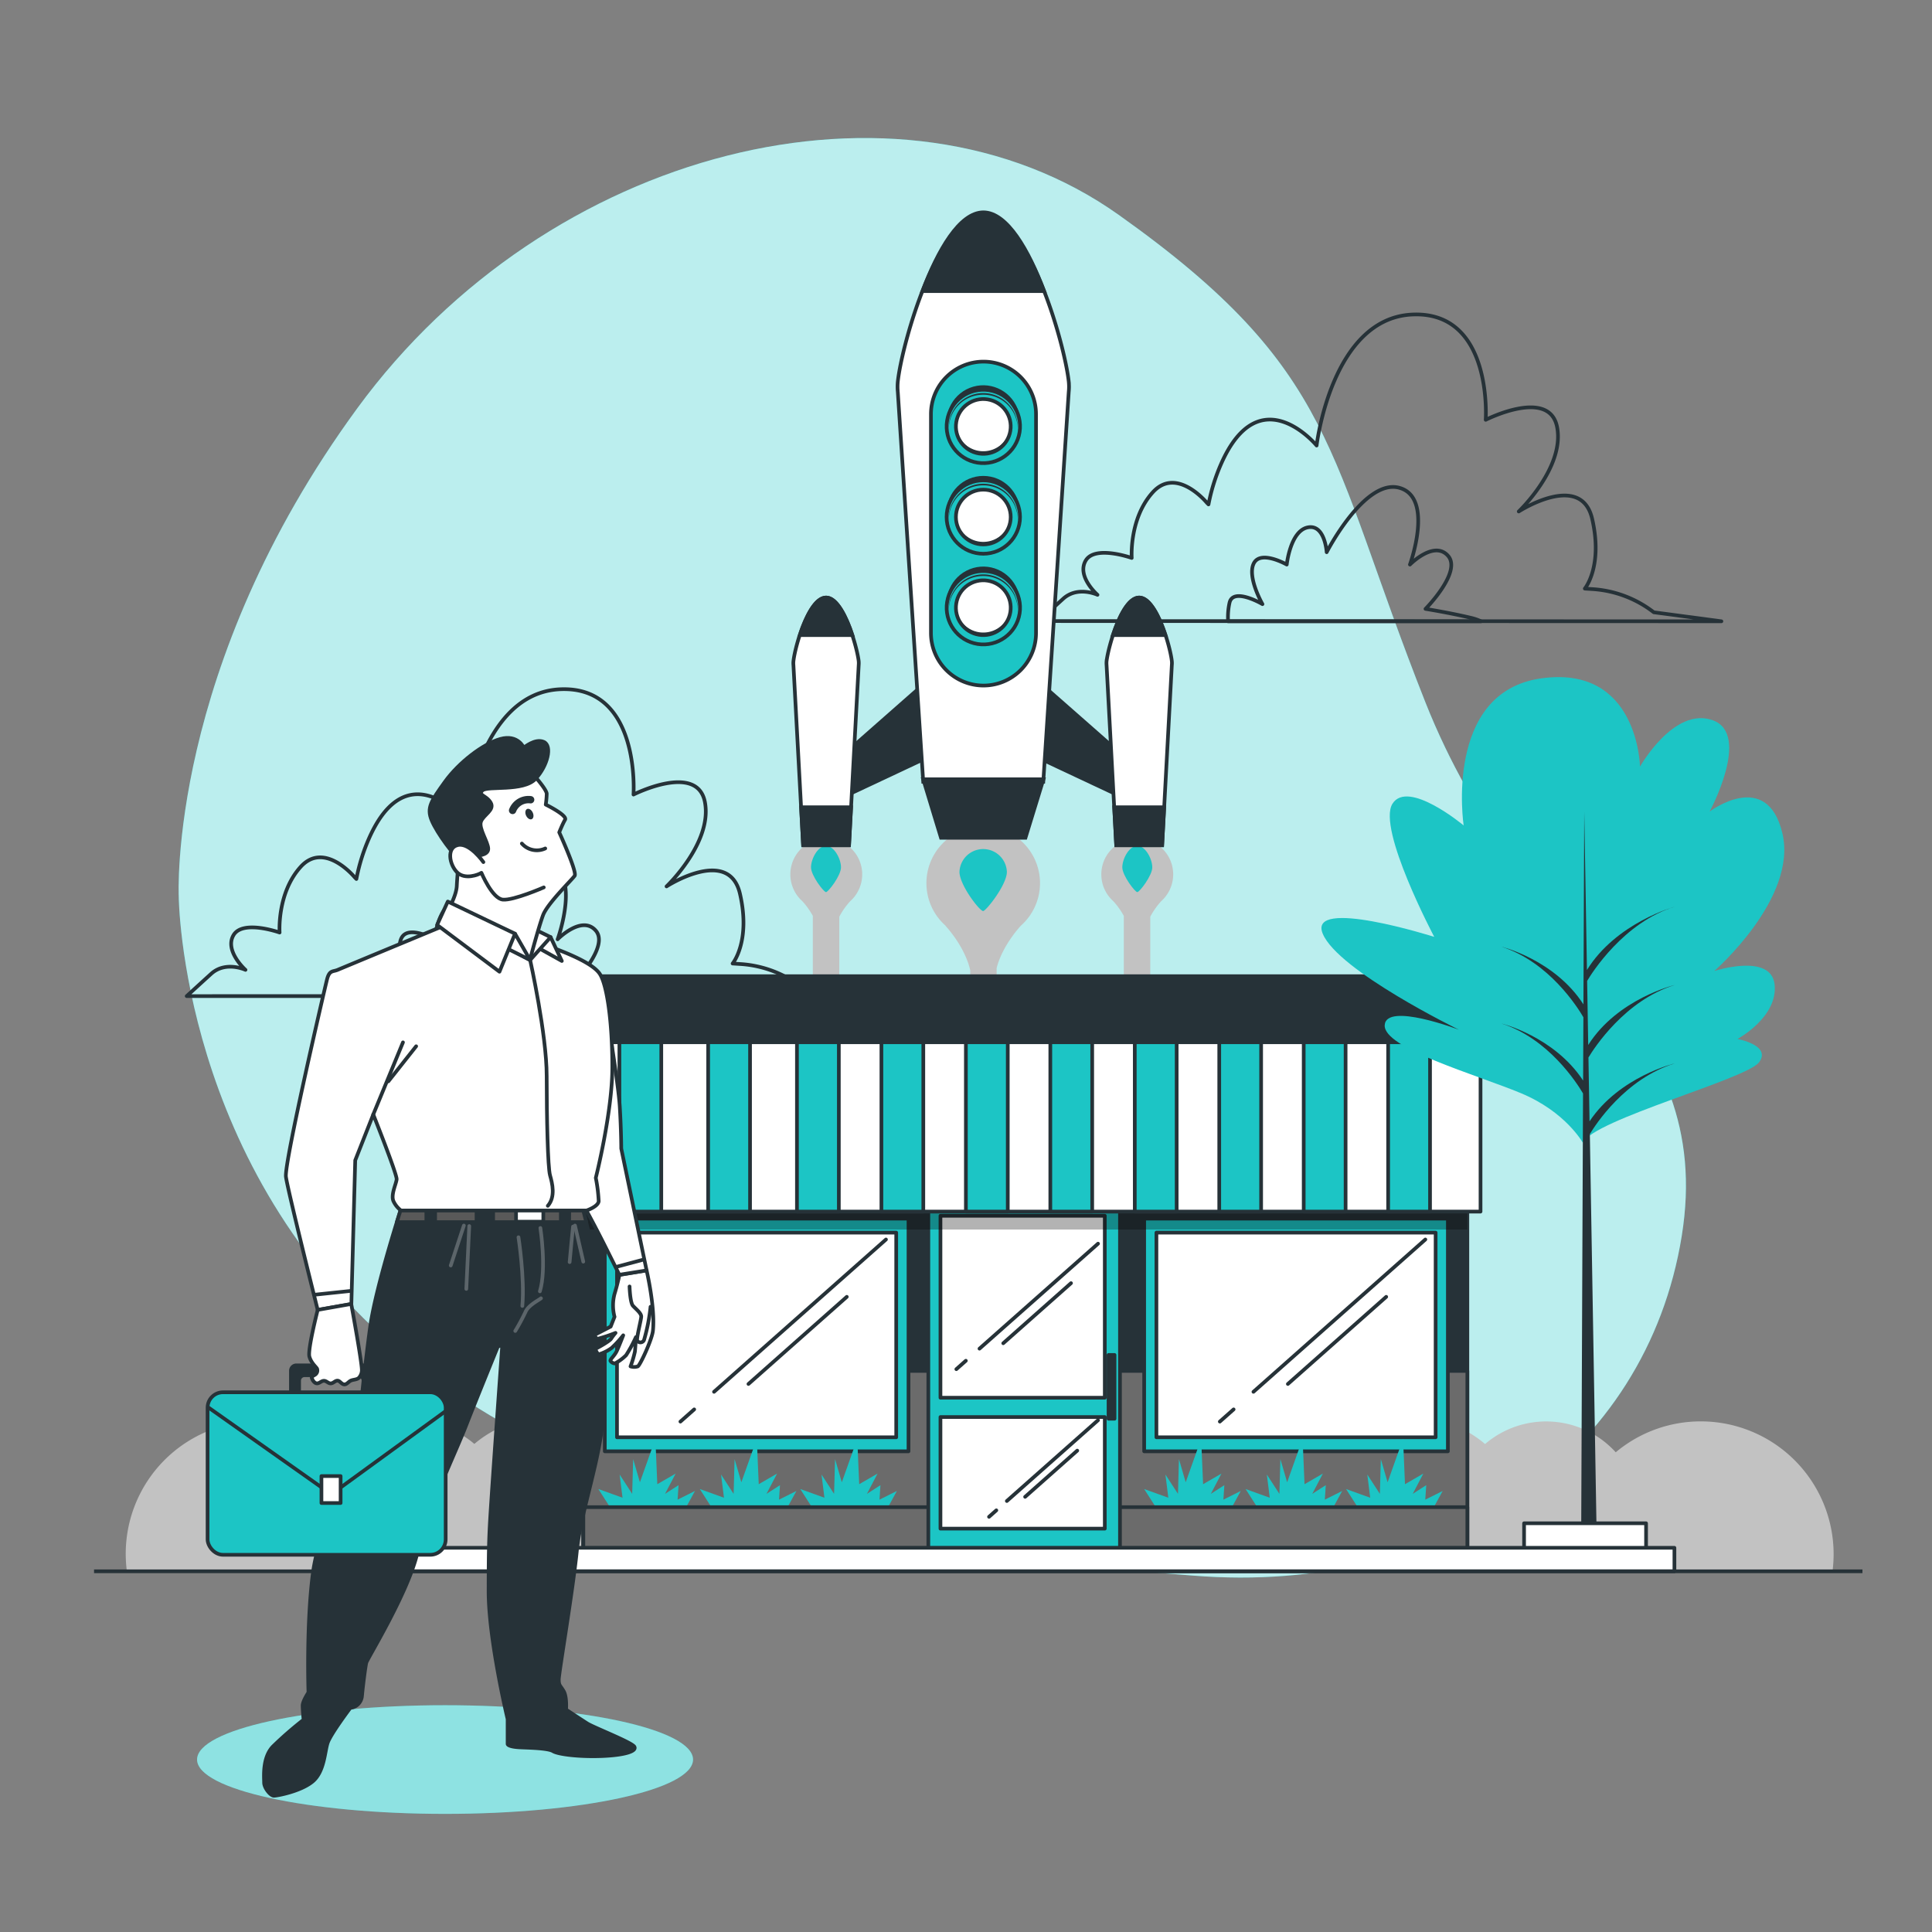 <svg xmlns="http://www.w3.org/2000/svg" viewBox="0 0 500 500"><rect x="0" y="0" width="500" height="500" fill="#808080" stroke="none"/><g id="freepik--background-simple--inject-2"><path d="M46.26,232s.38,70.53,57.86,118.28,138.79,52.17,204.57,57.48,117.39-31.4,126.53-87.8-40.77-73.63-66.36-138.29S346.26,95.9,289.51,55.6s-147.82-17.18-197,50S46.26,232,46.26,232Z" style="fill:#1CC5C5"></path><path d="M46.26,232s.38,70.53,57.86,118.28,138.79,52.17,204.57,57.48,117.39-31.4,126.53-87.8-40.77-73.63-66.36-138.29S346.26,95.9,289.51,55.6s-147.82-17.18-197,50S46.26,232,46.26,232Z" style="fill:#fff;opacity:0.7"></path></g><g id="freepik--Clouds--inject-2"><path d="M383.28,160.79a12.88,12.88,0,0,0-2.67-.91c-5.39-1.29-11.69-2.3-11.69-2.3s9.45-9.55,5.85-13.71-9.88,2.24-9.88,2.24,6.29-17.29-2.69-19.85-18.86,16.65-18.86,16.65-.45-7.37-4.94-6.41-5.39,9.61-5.39,9.61-6.74-3.84-8.53-.32,2.24,10.56,2.24,10.56-7.63-4.48-8.53-.32a17.26,17.26,0,0,0-.36,4.76Z" style="fill:none;stroke:#263238;stroke-linecap:round;stroke-linejoin:round;stroke-width:0.951px"></path><path d="M445.5,160.79,428,158.46a28.93,28.93,0,0,0-15.85-6l-2-.13s4.75-5.7,1.9-18.06-19-1.9-19-1.9,11.85-11.26,9.95-21.72-18.5-2-18.5-2,1.94-28.2-19-27.25-24.76,33.9-24.76,33.9-14.73-17.91-24.72,4.76a48.74,48.74,0,0,0-3.26,10.48l-.42-.42s-7.83-9.54-14-2.72-5.45,17-5.45,17-9.54-3.4-11.92.69,3.06,8.85,3.06,8.85-5.11-2.38-8.86,1c-2.35,2.13-4.82,4.39-6.35,5.79Z" style="fill:none;stroke:#263238;stroke-linecap:round;stroke-linejoin:round;stroke-width:0.951px"></path><path d="M162.7,257.77a13.45,13.45,0,0,0-2.67-.92c-5.39-1.28-11.69-2.29-11.69-2.29s9.45-9.55,5.85-13.71-9.88,2.24-9.88,2.24,6.29-17.29-2.69-19.85-18.86,16.65-18.86,16.65-.45-7.37-4.94-6.41-5.39,9.61-5.39,9.61-6.74-3.84-8.53-.32,2.24,10.56,2.24,10.56-7.63-4.48-8.53-.32a17.26,17.26,0,0,0-.36,4.76Z" style="fill:none;stroke:#263238;stroke-linecap:round;stroke-linejoin:round;stroke-width:0.951px"></path><path d="M224.92,257.77l-17.47-2.33a28.93,28.93,0,0,0-15.85-5.95l-2-.13s4.75-5.7,1.9-18.06-19-1.9-19-1.9,11.85-11.26,9.95-21.72-18.5-2.05-18.5-2.05,1.94-28.21-19-27.25-24.76,33.9-24.76,33.9S105.48,194.37,95.49,217a48.74,48.74,0,0,0-3.26,10.48l-.42-.42s-7.83-9.54-14-2.72-5.45,17-5.45,17-9.54-3.4-11.93.68S63.53,251,63.53,251s-5.11-2.38-8.86,1c-2.35,2.13-4.82,4.39-6.35,5.79Z" style="fill:none;stroke:#263238;stroke-linecap:round;stroke-linejoin:round;stroke-width:0.951px"></path></g><g id="freepik--Rocket--inject-2"><path d="M440.15,367.85a34.25,34.25,0,0,0-22,8,24.3,24.3,0,0,0-33.81-2.14,28.71,28.71,0,0,0-43.61,7.8,11.54,11.54,0,0,0-17,10.18,11.94,11.94,0,0,0,.08,1.35,19.28,19.28,0,0,0-2.16-.12,18.68,18.68,0,0,0-12.14,4.46,15.84,15.84,0,0,0-10.33-3.82,14.72,14.72,0,0,0-1.49.08V237.24a19.65,19.65,0,0,1,2.81-4h0a9.3,9.3,0,1,0-12.36,0l0,0a19.74,19.74,0,0,1,2.7,3.79V395.93a16.52,16.52,0,0,0-3.41,2.82,22.5,22.5,0,0,0-26.06-1.95,22.4,22.4,0,0,0-3.44-1.69V250.54c1.52-6,6.3-11,6.3-11v0a14.7,14.7,0,1,0-19.55,0l0,.05s5,5.26,6.42,11.52V393.58c-.44,0-.89,0-1.35,0a22.39,22.39,0,0,0-14.39,5.21,15.85,15.85,0,0,0-18.15-3.86V237.24a19.65,19.65,0,0,1,2.81-4h0a9.3,9.3,0,1,0-12.36,0l0,0a19.74,19.74,0,0,1,2.7,3.79V395.33a18.69,18.69,0,0,0-21.72,2.37,5.83,5.83,0,0,0,.11-1.12,5.65,5.65,0,0,0-5.65-5.65,5.56,5.56,0,0,0-1.29.16,10,10,0,0,0-14.54-7.91,28.73,28.73,0,0,0-44.51-9.49,24.3,24.3,0,0,0-33.81,2.14,34.33,34.33,0,0,0-56.11,30.82H474.25a35.79,35.79,0,0,0,.29-4.42A34.39,34.39,0,0,0,440.15,367.85Z" style="fill:#c2c2c2"></path><path d="M217.65,224.46c0-2.14-1.73-5.54-3.88-5.54s-3.88,3.4-3.88,5.54,3.3,6.42,3.88,6.42S217.65,226.6,217.65,224.46Z" style="fill:#1CC5C5"></path><path d="M298.21,224.46c0-2.14-1.73-5.54-3.88-5.54s-3.88,3.4-3.88,5.54,3.3,6.42,3.88,6.42S298.21,226.6,298.21,224.46Z" style="fill:#1CC5C5"></path><path d="M214.22,198.93l27.36-24.08v20.43l-25.54,12Z" style="fill:#263238;stroke:#263238;stroke-miterlimit:10;stroke-width:0.951px"></path><path d="M219.73,218.75H207.85l-2.51-46.63a4.88,4.88,0,0,1,0-1c.41-3.85,4-16.47,8.44-16.47h0c4.41,0,8,12.62,8.45,16.47a5.68,5.68,0,0,1,0,1Z" style="fill:#fff;stroke:#263238;stroke-miterlimit:10;stroke-width:0.951px"></path><path d="M207,164.36h13.6c-1.54-4.68-4-9.72-6.8-9.72S208.54,159.68,207,164.36Z" style="fill:#263238;stroke:#263238;stroke-miterlimit:10;stroke-width:0.951px"></path><polygon points="207.32 208.91 207.85 218.75 219.73 218.75 220.26 208.91 207.32 208.91" style="fill:#263238;stroke:#263238;stroke-miterlimit:10;stroke-width:0.951px"></polygon><path d="M294.39,198.93,267,174.85v20.43l25.54,12Z" style="fill:#263238;stroke:#263238;stroke-miterlimit:10;stroke-width:0.951px"></path><path d="M288.88,218.75h11.88l2.51-46.63a4.88,4.88,0,0,0,0-1c-.41-3.85-4-16.47-8.44-16.47h0c-4.41,0-8,12.62-8.45,16.47a5.68,5.68,0,0,0,0,1Z" style="fill:#fff;stroke:#263238;stroke-miterlimit:10;stroke-width:0.951px"></path><polygon points="301.29 208.91 300.76 218.75 288.88 218.75 288.35 208.91 301.29 208.91" style="fill:#263238;stroke:#263238;stroke-miterlimit:10;stroke-width:0.951px"></polygon><path d="M288,164.36h13.6c-1.55-4.68-4-9.72-6.8-9.72S289.56,159.68,288,164.36Z" style="fill:#263238;stroke:#263238;stroke-miterlimit:10;stroke-width:0.951px"></path><path d="M260.58,225.63a6.14,6.14,0,0,0-12.27,0c0,3.39,5.21,10.15,6.13,10.15C255.16,235.78,260.58,229,260.58,225.63Z" style="fill:#1CC5C5"></path><path d="M270,202.33H238.93l-6.58-100.92a13.8,13.8,0,0,1,0-2.65c1.1-10.1,10.59-43.15,22.12-43.15h0c11.54,0,21,33.05,22.12,43.15a13,13,0,0,1,0,2.65Z" style="fill:#fff;stroke:#263238;stroke-miterlimit:10;stroke-width:0.951px"></path><path d="M254.53,177.42h0a13.6,13.6,0,0,1-13.6-13.59V107.18a13.6,13.6,0,0,1,13.6-13.59h0a13.6,13.6,0,0,1,13.59,13.59v56.65A13.6,13.6,0,0,1,254.53,177.42Z" style="fill:#1CC5C5;stroke:#263238;stroke-miterlimit:10;stroke-width:0.951px"></path><polygon points="265.39 216.82 243.53 216.82 238.93 201.68 270.04 201.68 265.39 216.82" style="fill:#263238;stroke:#263238;stroke-miterlimit:10;stroke-width:0.951px"></polygon><circle cx="254.48" cy="109.21" r="9.5" transform="translate(-22.35 101.88) rotate(-21.71)" style="fill:#263238"></circle><circle cx="254.48" cy="110.35" r="9.5" transform="translate(105.44 344.29) rotate(-80.94)" style="fill:#1CC5C5;stroke:#263238;stroke-miterlimit:10;stroke-width:0.951px"></circle><path d="M254.48,102.15a8.91,8.91,0,0,1,8.9,8.56c0-.12,0-.24,0-.36a8.92,8.92,0,0,0-17.83,0c0,.12,0,.24,0,.36A8.9,8.9,0,0,1,254.48,102.15Z" style="fill:#263238"></path><circle cx="254.48" cy="110.35" r="7.09" transform="translate(104.7 343.82) rotate(-80.76)" style="fill:#fff;stroke:#263238;stroke-miterlimit:10;stroke-width:0.951px"></circle><path d="M254.48,116.78a7.09,7.09,0,0,0,7.08-6.76c0,.11,0,.22,0,.33a7.09,7.09,0,0,1-14.18,0c0-.11,0-.22,0-.33A7.09,7.09,0,0,0,254.48,116.78Z" style="fill:#263238"></path><circle cx="254.48" cy="132.67" r="9.5" style="fill:#263238"></circle><circle cx="254.48" cy="133.81" r="9.5" style="fill:#1CC5C5;stroke:#263238;stroke-miterlimit:10;stroke-width:0.951px"></circle><path d="M254.48,125.61a8.91,8.91,0,0,1,8.9,8.56c0-.12,0-.24,0-.36a8.92,8.92,0,0,0-17.83,0c0,.12,0,.24,0,.36A8.9,8.9,0,0,1,254.48,125.61Z" style="fill:#263238"></path><circle cx="254.48" cy="133.81" r="7.09" style="fill:#fff;stroke:#263238;stroke-miterlimit:10;stroke-width:0.951px"></circle><path d="M254.48,140.24a7.09,7.09,0,0,0,7.08-6.76c0,.11,0,.22,0,.33a7.09,7.09,0,1,1-14.18,0c0-.11,0-.22,0-.33A7.09,7.09,0,0,0,254.48,140.24Z" style="fill:#263238"></path><circle cx="254.48" cy="156.13" r="9.5" transform="translate(-39.7 105.21) rotate(-21.71)" style="fill:#263238"></circle><circle cx="254.48" cy="157.27" r="9.5" transform="translate(59.11 383.82) rotate(-80.94)" style="fill:#1CC5C5;stroke:#263238;stroke-miterlimit:10;stroke-width:0.951px"></circle><path d="M254.48,149.07a8.91,8.91,0,0,1,8.9,8.56c0-.12,0-.24,0-.36a8.92,8.92,0,0,0-17.83,0c0,.12,0,.24,0,.36A8.9,8.9,0,0,1,254.48,149.07Z" style="fill:#263238"></path><circle cx="254.48" cy="157.27" r="7.09" transform="translate(58.39 383.2) rotate(-80.76)" style="fill:#fff;stroke:#263238;stroke-miterlimit:10;stroke-width:0.951px"></circle><path d="M254.48,163.7a7.09,7.09,0,0,0,7.08-6.76c0,.11,0,.22,0,.33a7.09,7.09,0,0,1-14.18,0c0-.11,0-.22,0-.33A7.09,7.09,0,0,0,254.48,163.7Z" style="fill:#263238"></path><path d="M238.74,75.34h31.48c-4-10.57-9.55-20.39-15.74-20.39h0C248.3,55,242.72,64.77,238.74,75.34Z" style="fill:#263238;stroke:#263238;stroke-miterlimit:10;stroke-width:0.951px"></path><line x1="233.68" y1="169.13" x2="233.71" y2="169.73" style="fill:#fcfcfc"></line><line x1="233.69" y1="169.28" x2="233.71" y2="169.73" style="fill:#9ba7ac"></line><line x1="233.7" y1="169.54" x2="233.71" y2="169.73" style="fill:#697b82"></line></g><g id="freepik--Building--inject-2"><rect x="150.97" y="252.63" width="228.78" height="148.03" style="fill:#263238;stroke:#263238;stroke-linecap:round;stroke-linejoin:round;stroke-width:0.951px"></rect><rect x="150.97" y="354.79" width="228.78" height="45.87" style="fill:#6b6b6b;stroke:#263238;stroke-linecap:round;stroke-linejoin:round;stroke-width:0.951px"></rect><rect x="156.52" y="315.38" width="78.6" height="60.22" style="fill:#1CC5C5;stroke:#263238;stroke-linecap:round;stroke-linejoin:round;stroke-width:0.951px"></rect><rect x="159.68" y="319" width="72.26" height="52.97" style="fill:#fff;stroke:#263238;stroke-linecap:round;stroke-linejoin:round;stroke-width:0.951px"></rect><line x1="179.66" y1="364.75" x2="176.09" y2="367.91" style="fill:none;stroke:#263238;stroke-linecap:round;stroke-linejoin:round;stroke-width:0.951px"></line><line x1="229.29" y1="320.78" x2="184.79" y2="360.2" style="fill:none;stroke:#263238;stroke-linecap:round;stroke-linejoin:round;stroke-width:0.951px"></line><line x1="219.15" y1="335.62" x2="193.7" y2="358.17" style="fill:none;stroke:#263238;stroke-linecap:round;stroke-linejoin:round;stroke-width:0.951px"></line><rect x="296.11" y="315.38" width="78.6" height="60.22" style="fill:#1CC5C5;stroke:#263238;stroke-linecap:round;stroke-linejoin:round;stroke-width:0.951px"></rect><rect x="299.28" y="319" width="72.26" height="52.97" style="fill:#fff;stroke:#263238;stroke-linecap:round;stroke-linejoin:round;stroke-width:0.951px"></rect><line x1="319.26" y1="364.75" x2="315.69" y2="367.91" style="fill:none;stroke:#263238;stroke-linecap:round;stroke-linejoin:round;stroke-width:0.951px"></line><line x1="368.88" y1="320.78" x2="324.39" y2="360.2" style="fill:none;stroke:#263238;stroke-linecap:round;stroke-linejoin:round;stroke-width:0.951px"></line><line x1="358.75" y1="335.62" x2="333.3" y2="358.17" style="fill:none;stroke:#263238;stroke-linecap:round;stroke-linejoin:round;stroke-width:0.951px"></line><polygon points="300.11 391.61 296.11 385.36 302.36 387.61 301.61 381.61 304.86 386.61 305.11 377.61 306.86 383.61 310.86 372.36 311.36 384.11 316.11 381.36 313.36 386.61 316.86 384.36 316.61 388.11 321.11 385.86 318.11 391.36 300.11 391.61" style="fill:#1CC5C5"></polygon><polygon points="326.36 391.61 322.36 385.36 328.61 387.61 327.86 381.61 331.11 386.61 331.36 377.61 333.11 383.61 337.11 372.36 337.61 384.11 342.36 381.36 339.61 386.61 343.11 384.36 342.86 388.11 347.36 385.86 344.36 391.36 326.36 391.61" style="fill:#1CC5C5"></polygon><polygon points="352.36 391.61 348.36 385.36 354.61 387.61 353.86 381.61 357.11 386.61 357.36 377.61 359.11 383.61 363.11 372.36 363.61 384.11 368.36 381.36 365.61 386.61 369.11 384.36 368.86 388.11 373.36 385.86 370.36 391.36 352.36 391.61" style="fill:#1CC5C5"></polygon><polygon points="158.86 391.61 154.86 385.36 161.11 387.61 160.36 381.61 163.61 386.61 163.86 377.61 165.61 383.61 169.61 372.36 170.11 384.11 174.86 381.36 172.11 386.61 175.61 384.36 175.36 388.11 179.86 385.86 176.86 391.36 158.86 391.61" style="fill:#1CC5C5"></polygon><polygon points="185.11 391.61 181.11 385.36 187.36 387.61 186.61 381.61 189.86 386.61 190.11 377.61 191.86 383.61 195.86 372.36 196.36 384.11 201.11 381.36 198.36 386.61 201.86 384.36 201.61 388.11 206.11 385.86 203.11 391.36 185.11 391.61" style="fill:#1CC5C5"></polygon><polygon points="211.11 391.61 207.11 385.36 213.36 387.61 212.61 381.61 215.86 386.61 216.11 377.61 217.86 383.61 221.86 372.36 222.36 384.11 227.11 381.36 224.36 386.61 227.86 384.36 227.61 388.11 232.11 385.86 229.11 391.36 211.11 391.61" style="fill:#1CC5C5"></polygon><rect x="150.97" y="390.05" width="228.78" height="10.6" style="fill:#6b6b6b;stroke:#263238;stroke-linecap:round;stroke-linejoin:round;stroke-width:0.951px"></rect><rect x="240.25" y="310.24" width="49.6" height="90.41" style="fill:#1CC5C5;stroke:#263238;stroke-linecap:round;stroke-linejoin:round;stroke-width:0.951px"></rect><path d="M285.92,361.73H243.39V314.64h42.53Zm0,5H243.39v28.88h42.53Z" style="fill:#fff;stroke:#263238;stroke-linecap:round;stroke-linejoin:round;stroke-width:0.951px"></path><rect x="286.89" y="350.66" width="1.55" height="16.51" style="fill:#263238;stroke:#263238;stroke-linecap:round;stroke-linejoin:round;stroke-width:0.951px"></rect><line x1="249.96" y1="352.16" x2="247.5" y2="354.34" style="fill:none;stroke:#263238;stroke-linecap:round;stroke-linejoin:round;stroke-width:0.951px"></line><line x1="284.17" y1="321.86" x2="253.49" y2="349.03" style="fill:none;stroke:#263238;stroke-linecap:round;stroke-linejoin:round;stroke-width:0.951px"></line><line x1="277.18" y1="332.08" x2="259.64" y2="347.63" style="fill:none;stroke:#263238;stroke-linecap:round;stroke-linejoin:round;stroke-width:0.951px"></line><line x1="257.85" y1="390.87" x2="255.96" y2="392.55" style="fill:none;stroke:#263238;stroke-linecap:round;stroke-linejoin:round;stroke-width:0.951px"></line><line x1="284.17" y1="367.55" x2="260.57" y2="388.46" style="fill:none;stroke:#263238;stroke-linecap:round;stroke-linejoin:round;stroke-width:0.951px"></line><line x1="278.79" y1="375.42" x2="265.3" y2="387.38" style="fill:none;stroke:#263238;stroke-linecap:round;stroke-linejoin:round;stroke-width:0.951px"></line><rect x="151.46" y="287.48" width="228.29" height="30.72" style="opacity:0.3"></rect><rect x="147.72" y="269.74" width="235.44" height="43.82" style="fill:#fff;stroke:#263238;stroke-linecap:round;stroke-linejoin:round;stroke-width:0.951px"></rect><rect x="160.3" y="269.74" width="10.84" height="43.82" style="fill:#1CC5C5;stroke:#263238;stroke-linecap:round;stroke-linejoin:round;stroke-width:0.951px"></rect><rect x="183.27" y="269.74" width="10.84" height="43.82" style="fill:#1CC5C5;stroke:#263238;stroke-linecap:round;stroke-linejoin:round;stroke-width:0.951px"></rect><rect x="206.25" y="269.74" width="10.84" height="43.82" style="fill:#1CC5C5;stroke:#263238;stroke-linecap:round;stroke-linejoin:round;stroke-width:0.951px"></rect><rect x="228.11" y="269.74" width="10.84" height="43.82" style="fill:#1CC5C5;stroke:#263238;stroke-linecap:round;stroke-linejoin:round;stroke-width:0.951px"></rect><rect x="249.97" y="269.74" width="10.84" height="43.82" style="fill:#1CC5C5;stroke:#263238;stroke-linecap:round;stroke-linejoin:round;stroke-width:0.951px"></rect><rect x="271.82" y="269.74" width="10.84" height="43.82" style="fill:#1CC5C5;stroke:#263238;stroke-linecap:round;stroke-linejoin:round;stroke-width:0.951px"></rect><rect x="293.68" y="269.74" width="10.84" height="43.82" style="fill:#1CC5C5;stroke:#263238;stroke-linecap:round;stroke-linejoin:round;stroke-width:0.951px"></rect><rect x="315.54" y="269.74" width="10.84" height="43.82" style="fill:#1CC5C5;stroke:#263238;stroke-linecap:round;stroke-linejoin:round;stroke-width:0.951px"></rect><rect x="337.4" y="269.74" width="10.84" height="43.82" style="fill:#1CC5C5;stroke:#263238;stroke-linecap:round;stroke-linejoin:round;stroke-width:0.951px"></rect><rect x="359.25" y="269.74" width="10.84" height="43.82" style="fill:#1CC5C5;stroke:#263238;stroke-linecap:round;stroke-linejoin:round;stroke-width:0.951px"></rect></g><g id="freepik--Tree--inject-2"><path d="M409.63,295.74s-4.41-8-16-12.82S358,271.3,358.36,265.3s19.22,1.2,19.22,1.2-31.24-15.22-35.25-24.84,28.85.8,28.85.8-14.83-28-10.82-34.44,18.43,5.6,18.43,5.6-5.21-34.45,20-38.05,25.64,22.83,25.64,22.83,8.81-15.62,18.83-12-.81,23.63-.81,23.63,14.83-11.22,18.83,5.61-17.62,35.65-17.62,35.65,14.82-4.81,15.62,3.6-9.62,14-9.62,14,8.82,1.6,5.61,6S412.43,289.73,409.63,295.74Z" style="fill:#1CC5C5"></path><path d="M433.45,254.91s-14.8,3.51-22.42,15.53l-.28-16.58c1.17-2,9.47-15.18,22.7-19.22,0,0-15.18,4.13-22.75,16.4l-.7-41-.21,49.89C402.34,248.36,388.55,245,388.55,245c12.4,3.93,19.84,15.87,21.23,18.26l-.07,16.39c-7.48-11.42-21.16-14.78-21.16-14.78,12.17,3.86,19.56,15.42,21.14,18.11l-.48,114.26h4l-1.76-103.74c1.38-2.31,9.11-14.35,22-18.3,0,0-14.37,3.41-22.08,15l-.28-16.52C412.56,271.23,420.57,258.84,433.45,254.91Z" style="fill:#263238"></path><rect x="394.43" y="394.22" width="31.57" height="7.25" style="fill:#fff;stroke:#263238;stroke-linecap:round;stroke-linejoin:round;stroke-width:0.951px"></rect></g><g id="freepik--Floor--inject-2"><rect x="101.48" y="400.57" width="331.86" height="6.08" style="fill:#fff;stroke:#263238;stroke-linecap:round;stroke-linejoin:round;stroke-width:0.951px"></rect><line x1="24.34" y1="406.65" x2="482" y2="406.65" style="fill:none;stroke:#263238;stroke-miterlimit:10;stroke-width:0.951px"></line></g><g id="freepik--Character--inject-2"><ellipse cx="115.18" cy="455.37" rx="64.18" ry="14.06" style="fill:#1CC5C5"></ellipse><ellipse cx="115.18" cy="455.37" rx="64.18" ry="14.06" style="fill:#fff;opacity:0.5"></ellipse><path d="M104.17,311.63s-6.81,20.93-8.33,31.52-4.54,40.1-4.54,40.1a49.18,49.18,0,0,0-10.21,23.07C79.2,419.82,79.83,438,79.83,438s-1.51,2.27-1.51,3.41.25,3.66.25,3.66A94.91,94.91,0,0,0,70.62,452c-2.77,2.9-2.27,7.95-2.27,9.33s1.64,3.41,2.53,3.41,6.93-1.14,10-3.66,3.15-7.69,3.91-10S90.67,442,90.67,442a3.37,3.37,0,0,0,3-3c.25-2.77.88-7.69,1.13-8.7s10.85-18.16,13.24-28.5,9.84-25.84,12.49-32.65,8.32-20.68,8.32-20.68l1.14-.38s-2.15,30-2.78,39.47-.76,11.85-.76,24.33,4.92,33,4.92,33v6.43c0,.38,1,.76,2.9.88s7.46.15,8.85,1,7.06,1.51,12.86,1.26,8.83-1.26,8.2-2.4-10.59-5-12.23-6.05-5.45-3.56-5.45-3.56.26-3.27-.63-4.79-1.26-1.38-1.26-3,3.66-23.08,4.67-33.29,6.43-24.72,6.81-35.56-.63-19.17-1.52-31.53a103.74,103.74,0,0,0-3.9-21.81Z" style="fill:#263238;stroke:#263238;stroke-linecap:round;stroke-linejoin:round;stroke-width:0.951px"></path><polygon points="145.15 312.4 127.62 312.07 127.62 316.29 145.15 316.29 145.15 312.4" style="fill:#595959;stroke:#263238;stroke-linecap:round;stroke-linejoin:round;stroke-width:0.951px"></polygon><path d="M147.29,316.29h4.44c-.59-2.4-1-3.78-1-3.78l-3.41-.07Z" style="fill:#595959;stroke:#263238;stroke-linecap:round;stroke-linejoin:round;stroke-width:0.951px"></path><polygon points="112.61 316.29 123.33 316.29 123.33 311.99 112.61 311.79 112.61 316.29" style="fill:#595959;stroke:#263238;stroke-linecap:round;stroke-linejoin:round;stroke-width:0.951px"></polygon><path d="M110.34,311.74l-6.17-.11s-.6,1.82-1.47,4.66h7.64Z" style="fill:#595959;stroke:#263238;stroke-linecap:round;stroke-linejoin:round;stroke-width:0.951px"></path><rect x="133.55" y="312.26" width="7.06" height="3.91" style="fill:#fff;stroke:#263238;stroke-linecap:round;stroke-linejoin:round;stroke-width:0.951px"></rect><path d="M167.34,328.78s2.27,9.7,1.64,15.63c-.24,2.26-3.28,8.83-3.91,9.21a3.1,3.1,0,0,1-1.89,0,29,29,0,0,0,1.13-3.79c.13-1,.26-3.78.26-3.78a36.55,36.55,0,0,1-2.53,4.67,12,12,0,0,1-2.9,2.14,1.5,1.5,0,0,1-1.13-.63c-.25-.38,1-1.26,1.64-2.65s1.64-4,1.64-4a27.47,27.47,0,0,1-3,3.27,11,11,0,0,1-3.28,1.64c-.38,0-1.13-1.38-.75-1.51s3.53-1.89,3.9-2.52a14.34,14.34,0,0,1,1.14-1.51,38.08,38.08,0,0,1-4.54,1.51c-.63,0-.88-1-.88-1l4.16-2.14,1-2.53a11.57,11.57,0,0,1,0-5.92c.88-2.9,1.26-4.92,1.26-4.92Z" style="fill:#fff;stroke:#263238;stroke-linecap:round;stroke-linejoin:round;stroke-width:0.951px"></path><path d="M162.93,332.94s.12,4.16.88,5,2.14,1.89,2.14,2.77-1.38,5.93-1,6.31a1,1,0,0,0,1.77-.38,47.86,47.86,0,0,0,1.64-8.45" style="fill:#fff;stroke:#263238;stroke-linecap:round;stroke-linejoin:round;stroke-width:0.951px"></path><path d="M156.62,259.67s3.41,20.56,3.78,26.74.38,10.84.38,10.84l6.56,31.53-7.06,1.13s-8.32-17-10-19-2.53-5.8-1.89-11.22.12-35.06,1.38-38.59A4.05,4.05,0,0,1,156.62,259.67Z" style="fill:#fff;stroke:#263238;stroke-linecap:round;stroke-linejoin:round;stroke-width:0.951px"></path><line x1="159.4" y1="327.89" x2="166.46" y2="326" style="fill:none;stroke:#263238;stroke-linecap:round;stroke-linejoin:round;stroke-width:0.951px"></line><path d="M116.27,239s-27.62,11.46-28.88,12-2.14,0-2.77,2.52S73.52,301,74,304.56,82.22,339,82.22,339l8.71-1.51,1-37.2,4.67-11.86s6.18,15.51,6.05,16.78-1.64,4.16-.75,5.8a6.35,6.35,0,0,0,1.89,2.27h48s3-1,3.15-2.4a40.19,40.19,0,0,0-.75-6.05s4.28-16.9,4.28-28.63-1.38-21.43-3.28-24.21-8.7-5.55-14.87-7.69-11.35-4.16-16.9-4.66S116.27,239,116.27,239Z" style="fill:#fff;stroke:#263238;stroke-linecap:round;stroke-linejoin:round;stroke-width:0.951px"></path><path d="M137.2,248.45s4.28,19.22,4.28,30,.29,23.68.87,25.73,1.47,5.55-.58,7.89" style="fill:none;stroke:#263238;stroke-linecap:round;stroke-linejoin:round;stroke-width:0.951px"></path><line x1="96.6" y1="288.42" x2="104.29" y2="269.76" style="fill:none;stroke:#263238;stroke-linecap:round;stroke-linejoin:round;stroke-width:0.951px"></line><line x1="100.51" y1="279.85" x2="107.7" y2="270.77" style="fill:none;stroke:#263238;stroke-linecap:round;stroke-linejoin:round;stroke-width:0.951px"></line><line x1="81.34" y1="335.08" x2="90.93" y2="334.07" style="fill:none;stroke:#263238;stroke-linecap:round;stroke-linejoin:round;stroke-width:0.951px"></line><polygon points="142.5 242.53 145.4 248.7 138.84 245.05 142.5 242.53" style="fill:#fff;stroke:#263238;stroke-linecap:round;stroke-linejoin:round;stroke-width:0.951px"></polygon><polygon points="137.2 248.45 142.5 242.53 137.33 240 137.2 248.45" style="fill:#fff;stroke:#263238;stroke-linecap:round;stroke-linejoin:round;stroke-width:0.951px"></polygon><path d="M138.09,200.54s3.4,3.78,3.4,4.91a23.09,23.09,0,0,1-.25,2.78s5.67,2.77,5,3.91-1.51,3.27-1.51,3.27,4.66,10.22,4,11.23-7.06,7.18-8.19,10.21-3.41,11.6-3.41,11.6l-21.69-12s2.65-4.28,2.78-7.18.5-5.17,0-6.94-3.15-6.31-3.41-10.72,4.54-9.58,10.85-12.61S138.09,200.54,138.09,200.54Z" style="fill:#fff;stroke:#263238;stroke-linecap:round;stroke-linejoin:round;stroke-width:0.951px"></path><path d="M135.06,218.31a5.17,5.17,0,0,0,6.05,1.27" style="fill:none;stroke:#263238;stroke-linecap:round;stroke-linejoin:round;stroke-width:0.951px"></path><path d="M137.87,210.29c.34.73.22,1.5-.25,1.71s-1.13-.19-1.47-.92-.21-1.5.26-1.71S137.54,209.56,137.87,210.29Z" style="fill:#263238"></path><path d="M132.66,209.74a4.42,4.42,0,0,1,4.67-2.77" style="fill:none;stroke:#263238;stroke-linecap:round;stroke-linejoin:round;stroke-width:1.902px"></path><path d="M123.08,221.47s3.28,0,3.28-1.77-2.52-5.29-1.89-7.06,3.65-3,2.52-4.92-3.41-1.89-2.14-3.15,10.59.38,13.74-3S143,193,140.73,192s-5.17,1.51-5.17,1.51-1.51-3.53-6.05-2.27-10.84,6.18-14.37,11.1-4.8,6.68-3.41,10,5.93,9.46,7.69,10.47S123.08,221.47,123.08,221.47Z" style="fill:#263238;stroke:#263238;stroke-linecap:round;stroke-linejoin:round;stroke-width:0.951px"></path><path d="M125.1,223.11s-3.53-5.05-6.56-4.42-2.27,5.05-.25,7.06,5.55.63,6.3.13c0,0,2.78,6.68,5.55,6.94s10.59-3.16,10.59-3.16" style="fill:#fff;stroke:#263238;stroke-linecap:round;stroke-linejoin:round;stroke-width:0.951px"></path><polygon points="133.29 241.64 137.2 248.45 129.64 244.67 133.29 241.64" style="fill:#fff;stroke:#263238;stroke-linecap:round;stroke-linejoin:round;stroke-width:0.951px"></polygon><polygon points="115.89 233.32 133.29 241.64 129.26 251.48 113.12 239.37 115.89 233.32" style="fill:#fff;stroke:#263238;stroke-linecap:round;stroke-linejoin:round;stroke-width:0.951px"></polygon><path d="M139.85,317.8s1.64,10.6-.13,16.4" style="fill:none;stroke:#5c656a;stroke-linecap:round;stroke-linejoin:round;stroke-width:0.951px"></path><path d="M134.18,320.2s1.64,10.47,1,17.78" style="fill:none;stroke:#5c656a;stroke-linecap:round;stroke-linejoin:round;stroke-width:0.951px"></path><path d="M140,336c-.38.38-3.28,1.77-4,3.53a54.34,54.34,0,0,1-2.65,4.92" style="fill:none;stroke:#5c656a;stroke-linecap:round;stroke-linejoin:round;stroke-width:0.951px"></path><line x1="120.05" y1="317.17" x2="116.65" y2="327.51" style="fill:none;stroke:#5c656a;stroke-linecap:round;stroke-linejoin:round;stroke-width:0.951px"></line><line x1="121.44" y1="317.3" x2="120.68" y2="333.57" style="fill:none;stroke:#5c656a;stroke-linecap:round;stroke-linejoin:round;stroke-width:0.951px"></line><line x1="148.8" y1="317.17" x2="150.95" y2="326.51" style="fill:none;stroke:#5c656a;stroke-linecap:round;stroke-linejoin:round;stroke-width:0.951px"></line><path d="M148.3,317.43s-.88,8.82-.88,9.2" style="fill:none;stroke:#5c656a;stroke-linecap:round;stroke-linejoin:round;stroke-width:0.951px"></path><path d="M94.78,353.35H76.69a1.4,1.4,0,0,0-1.4,1.4v7.38a1.4,1.4,0,0,0,1.4,1.4h2.12a1.4,1.4,0,0,1-1.4-1.4v-4.82a1.4,1.4,0,0,1,1.4-1.4H92.66a1.4,1.4,0,0,1,1.4,1.4v4.82a1.4,1.4,0,0,1-1.4,1.4h2.12a1.4,1.4,0,0,0,1.4-1.4v-7.38A1.4,1.4,0,0,0,94.78,353.35Z" style="fill:#263238;stroke:#263238;stroke-linecap:round;stroke-linejoin:round;stroke-width:0.951px"></path><path d="M82.22,339s-2.65,10.34-2.15,12.1,1.9,2.78,2,3.16a1.32,1.32,0,0,1-.51,1.51l-.63.38s-.5,0-.12.75a2.06,2.06,0,0,0,.8,1c.83.42,1.34-.43,2.09-.54s1.22.71,1.93.66,1.09-.76,1.78-.7,1.14,1.31,2.14.87c.43-.2.74-.63,1.17-.85.64-.33,1.55-.24,2.12-.73a2.93,2.93,0,0,0,.8-1.76c.23-1.29-2.74-17.39-2.74-17.39Z" style="fill:#fff;stroke:#263238;stroke-linecap:round;stroke-linejoin:round;stroke-width:0.951px"></path><rect x="53.72" y="360.32" width="61.62" height="42.06" rx="3.99" style="fill:#1CC5C5;stroke:#263238;stroke-linecap:round;stroke-linejoin:round;stroke-width:0.951px"></rect><path d="M53.86,364.2,83,384.78a4.64,4.64,0,0,0,5.41,0l26.77-19.48" style="fill:none;stroke:#263238;stroke-linecap:round;stroke-linejoin:round;stroke-width:0.951px"></path><rect x="83.19" y="382.01" width="4.96" height="6.97" style="fill:#fff;stroke:#263238;stroke-linecap:round;stroke-linejoin:round;stroke-width:0.951px"></rect></g></svg>